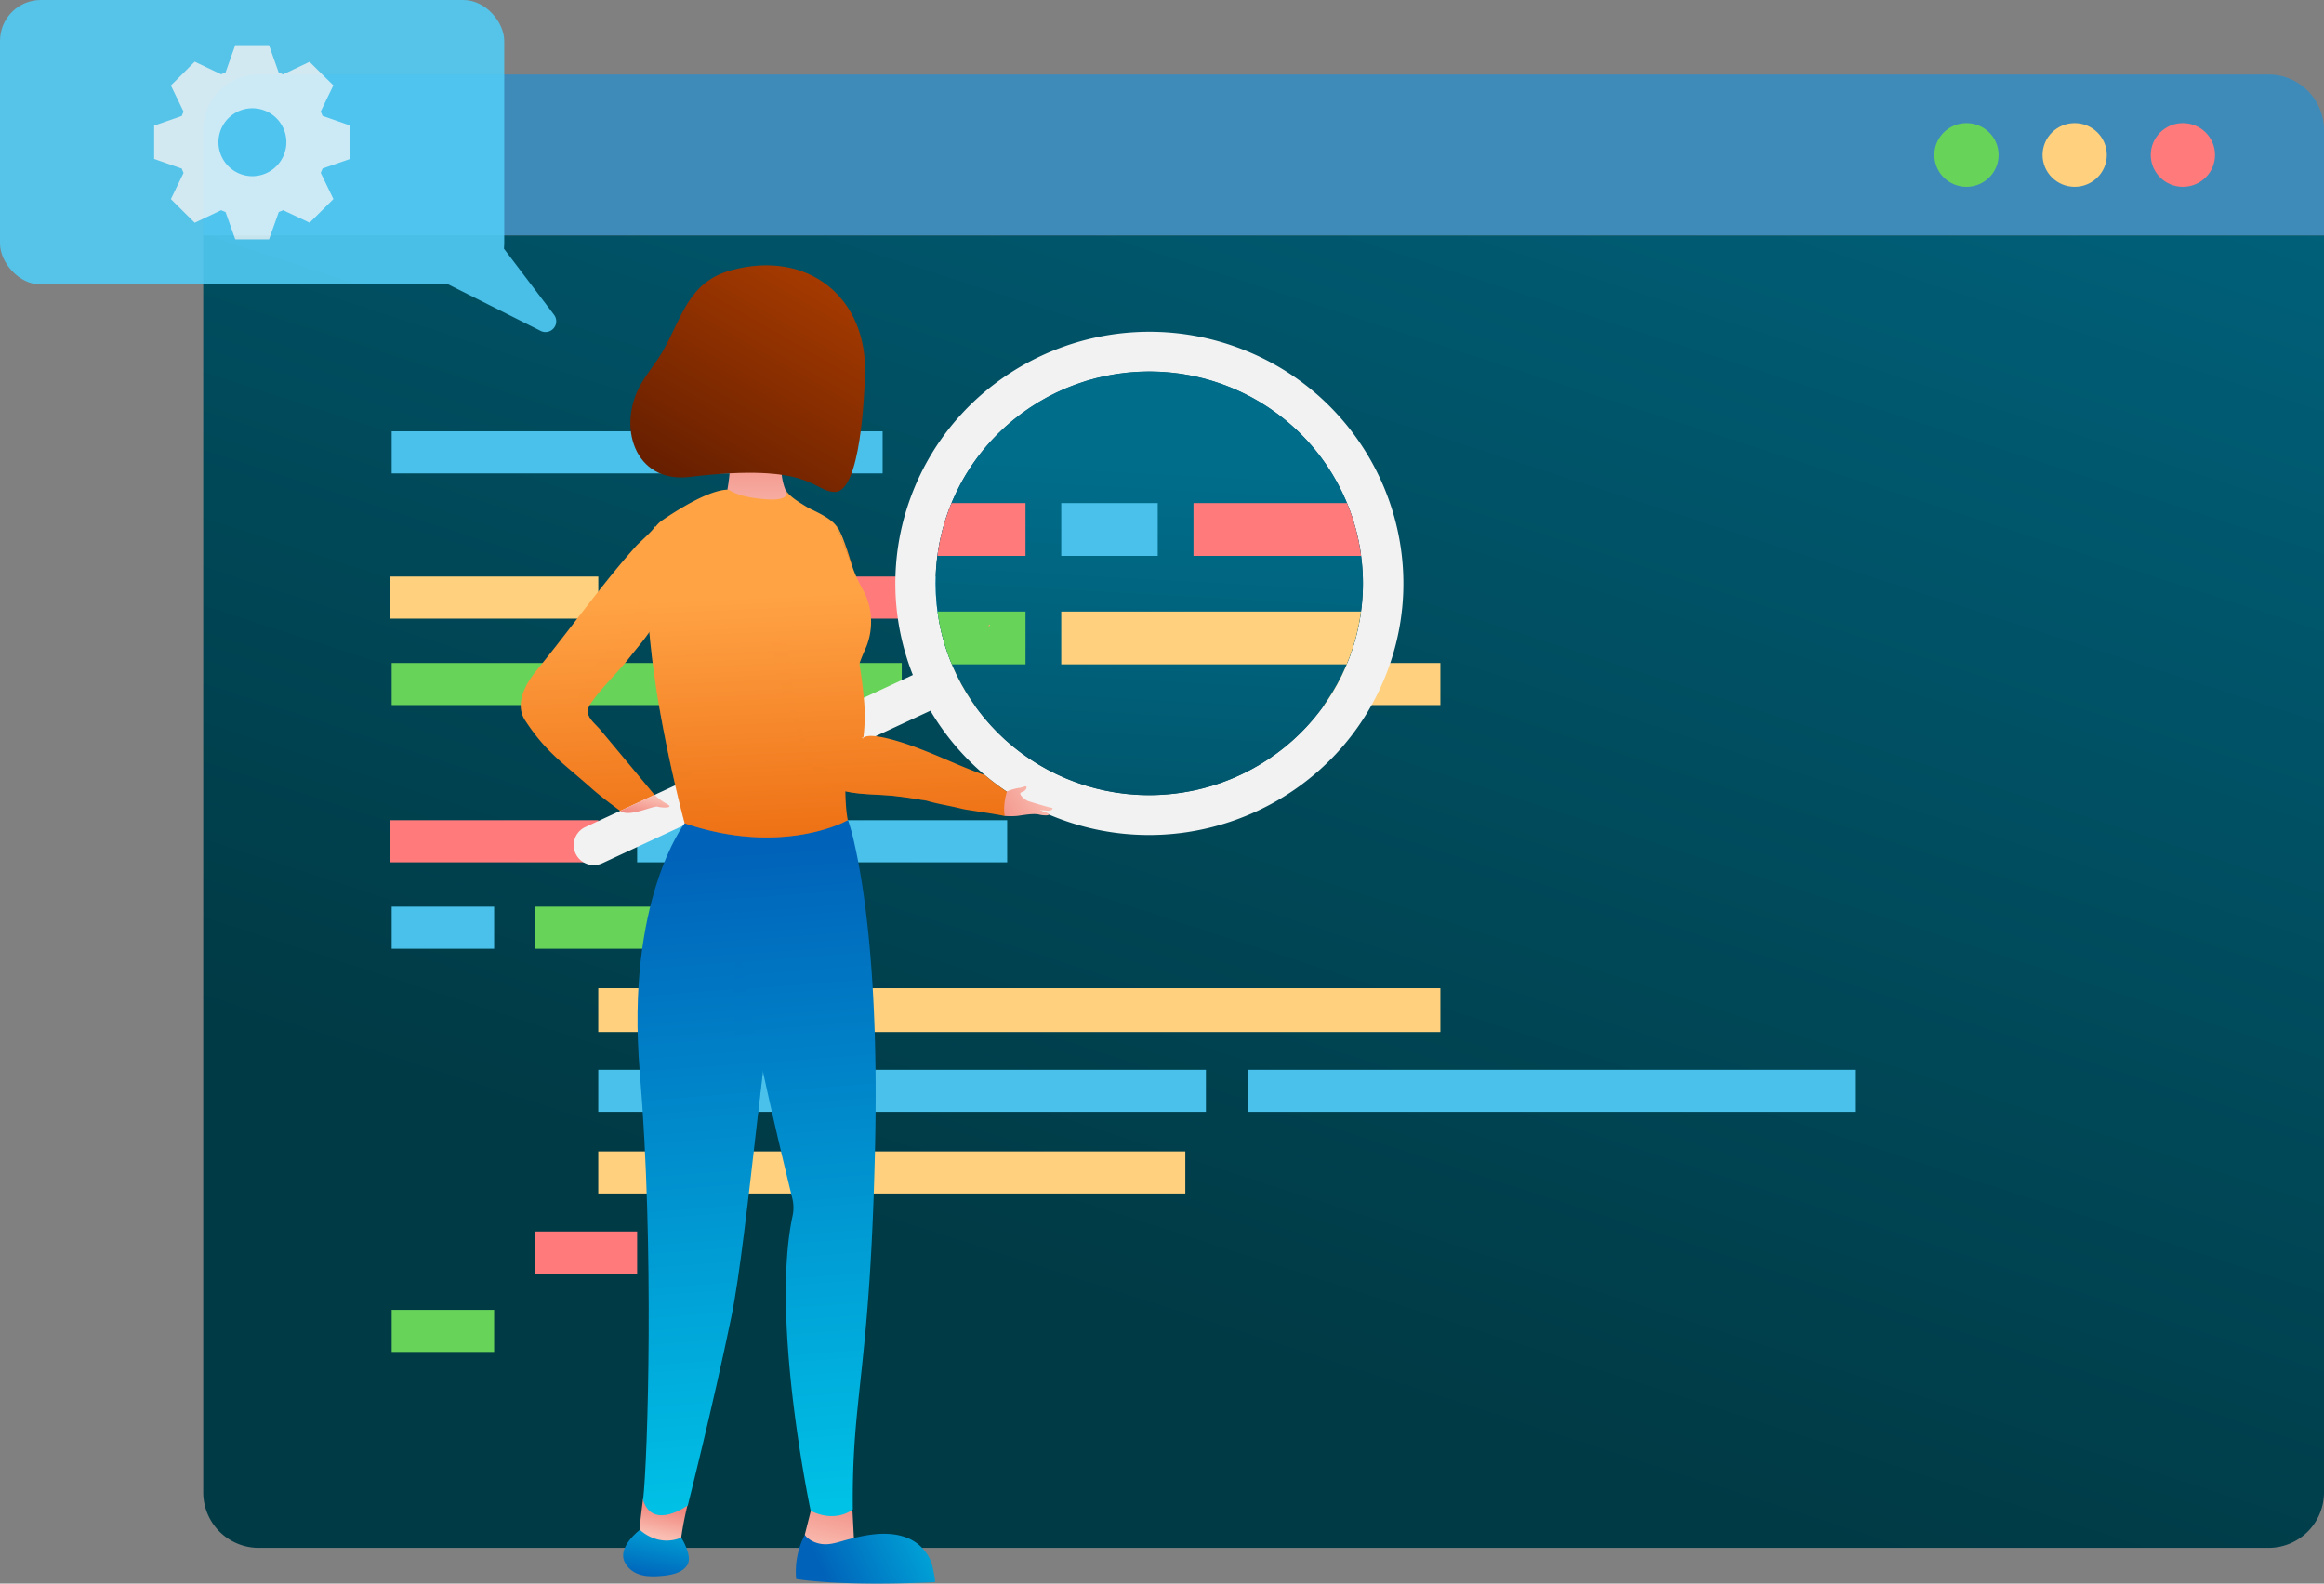 <svg xmlns="http://www.w3.org/2000/svg" xmlns:xlink="http://www.w3.org/1999/xlink" viewBox="0 0 757.3 516.03">
  <rect x="0" y="0" width="757.3" height="516.03" fill="#808080" stroke="none"/>
  <defs>
    <linearGradient id="e3832ead-871d-4376-87ba-7f3dc7a9897f" x1="364.91" y1="427.38" x2="554.82" y2="-157.93" gradientUnits="userSpaceOnUse">
      <stop offset="0" stop-color="#003a45"/>
      <stop offset="1" stop-color="#006d8b"/>
    </linearGradient>
    <linearGradient id="a500d504-95c3-4b50-a389-2340a297dc51" x1="-3368.2" y1="142.13" x2="-3368.2" y2="172.66" gradientTransform="translate(3617.24)" gradientUnits="userSpaceOnUse">
      <stop offset="0" stop-color="#f0877e"/>
      <stop offset="1" stop-color="#fabeb2"/>
    </linearGradient>
    <linearGradient id="ec51eab5-0107-4b0f-a4b4-35cbcf080b82" x1="1749.45" y1="174.48" x2="1688.8" y2="69.64" gradientTransform="matrix(-1, 0, 0, 1, 1972.65, 0)" gradientUnits="userSpaceOnUse">
      <stop offset="0" stop-color="#5c1a00"/>
      <stop offset="1" stop-color="#b94300"/>
    </linearGradient>
    <linearGradient id="b5e7e680-2ed6-4885-8ba7-679a3302cc87" x1="-2547.7" y1="324.51" x2="-2553.2" y2="343.75" gradientTransform="translate(2802.64 39) rotate(-2.77)" xlink:href="#a500d504-95c3-4b50-a389-2340a297dc51"/>
    <linearGradient id="a767353a-16f4-4124-99bb-56e6f3d158ac" x1="2064.35" y1="492.33" x2="2111.4" y2="514.5" gradientTransform="matrix(-1, 0, 0, 1, 2380.69, 0)" gradientUnits="userSpaceOnUse">
      <stop offset="0" stop-color="#00c3e7"/>
      <stop offset="1" stop-color="#0063b9"/>
    </linearGradient>
    <linearGradient id="bcd3b758-10f8-4f79-a4c2-c6e84dfb4b60" x1="2163.56" y1="489.71" x2="2168.28" y2="514.6" xlink:href="#a767353a-16f4-4124-99bb-56e6f3d158ac"/>
    <linearGradient id="a8fdc9c4-427c-4ff5-a3e6-f5a9804ea969" x1="1951.03" y1="578.85" x2="1951.83" y2="588.34" gradientTransform="matrix(-0.99, -0.12, -0.12, 0.99, 2223.75, 153.52)" xlink:href="#a500d504-95c3-4b50-a389-2340a297dc51"/>
    <linearGradient id="fe50340d-7fbe-49ff-8dfb-50782c327778" x1="197.17" y1="309.3" x2="192.09" y2="196.78" gradientUnits="userSpaceOnUse">
      <stop offset="0" stop-color="#e75b00"/>
      <stop offset="1" stop-color="#ffa345"/>
    </linearGradient>
    <linearGradient id="a341fdb5-a758-485a-9def-24dd681e9ed0" x1="362.78" y1="401.74" x2="376.6" y2="152.04" xlink:href="#e3832ead-871d-4376-87ba-7f3dc7a9897f"/>
    <clipPath id="aacf718f-1ca1-4704-adec-957a8618fa02">
      <ellipse cx="374.5" cy="190.08" rx="69.62" ry="69.02" style="fill: none"/>
    </clipPath>
    <linearGradient id="f8dbc17f-b953-45f2-9b3b-13991cc66c0d" x1="322.37" y1="270.11" x2="340.32" y2="258.14" gradientTransform="matrix(1, 0, 0, 1, 0, 0)" xlink:href="#a500d504-95c3-4b50-a389-2340a297dc51"/>
    <linearGradient id="f9e483bb-c8d8-4eda-b893-9cea73bc072f" x1="206.11" y1="308.88" x2="201.03" y2="196.37" xlink:href="#fe50340d-7fbe-49ff-8dfb-50782c327778"/>
    <linearGradient id="a601d98c-e70b-4243-a83d-51cdd4b340a0" x1="244.66" y1="495.92" x2="227.96" y2="278.88" gradientTransform="matrix(1, 0, 0, 1, 0, 0)" xlink:href="#a767353a-16f4-4124-99bb-56e6f3d158ac"/>
    <linearGradient id="f9f6ee65-59bc-4a5b-adef-b6284f03328d" x1="-2031.52" y1="188.38" x2="-2033.6" y2="175.34" gradientTransform="matrix(-1, 0, 0, 1, -1757.76, 0)" xlink:href="#fe50340d-7fbe-49ff-8dfb-50782c327778"/>
    <linearGradient id="a4262588-f64d-4d95-b242-949e18bdb246" x1="-2023.1" y1="215.23" x2="-2023.17" y2="214.82" gradientTransform="matrix(-1, 0, 0, 1, -1757.76, 0)" xlink:href="#fe50340d-7fbe-49ff-8dfb-50782c327778"/>
    <linearGradient id="bcb1d27a-38eb-49de-a70e-be7b81e648ad" x1="259.55" y1="494.8" x2="242.85" y2="277.73" gradientTransform="matrix(1, 0, 0, 1, 0, 0)" xlink:href="#a767353a-16f4-4124-99bb-56e6f3d158ac"/>
    <linearGradient id="acf11c88-c8da-4e39-926d-1547dff9f986" x1="276.49" y1="493.67" x2="259.79" y2="276.6" gradientTransform="matrix(1, 0, 0, 1, 0, 0)" xlink:href="#a767353a-16f4-4124-99bb-56e6f3d158ac"/>
    <linearGradient id="a6279c18-18c0-4d86-b765-fda683380780" x1="252.2" y1="306.83" x2="247.11" y2="194.3" xlink:href="#fe50340d-7fbe-49ff-8dfb-50782c327778"/>
    <linearGradient id="f85a34ea-6c53-430b-9fb0-b91ff2144aad" x1="321.78" y1="204.18" x2="322.72" y2="203.59" gradientTransform="matrix(1, 0, 0, 1, 0, 0)" xlink:href="#a500d504-95c3-4b50-a389-2340a297dc51"/>
    <linearGradient id="ff24b6ea-3e59-42aa-b849-8cbadffb4084" x1="353.51" y1="164.03" x2="354.01" y2="163.71" gradientTransform="matrix(1, 0, 0, 1, 0, 0)" xlink:href="#a500d504-95c3-4b50-a389-2340a297dc51"/>
    <linearGradient id="ee9b6148-6326-439b-a3b8-272e758fe91b" x1="322.38" y1="204.2" x2="322.29" y2="203.68" xlink:href="#fe50340d-7fbe-49ff-8dfb-50782c327778"/>
    <linearGradient id="ffbcbaf7-139e-4a24-ba5a-e8f1b1c87dd6" x1="362.89" y1="166.44" x2="362.86" y2="166.27" gradientTransform="matrix(1, 0, 0, 1, 0, 0)" xlink:href="#a500d504-95c3-4b50-a389-2340a297dc51"/>
    <linearGradient id="f54fb7c2-1aec-4a81-9e7e-ade0d9f62979" x1="322.06" y1="204.42" x2="322.63" y2="203.45" gradientTransform="matrix(1, 0, 0, 1, 0, 0)" xlink:href="#a500d504-95c3-4b50-a389-2340a297dc51"/>
    <linearGradient id="a918bf33-a749-41f1-98f2-a175d51f8269" x1="353.67" y1="164.05" x2="353.87" y2="163.7" gradientTransform="matrix(1, 0, 0, 1, 0, 0)" xlink:href="#a500d504-95c3-4b50-a389-2340a297dc51"/>
    <linearGradient id="f50aee9a-8a79-4cf9-b628-7031f2600bfb" x1="246.99" y1="307.07" x2="241.9" y2="194.52" xlink:href="#fe50340d-7fbe-49ff-8dfb-50782c327778"/>
    <linearGradient id="ba8b5f62-4f44-4e8b-9fff-a7f009de73dc" x1="278.67" y1="305.63" x2="273.59" y2="193.13" xlink:href="#fe50340d-7fbe-49ff-8dfb-50782c327778"/>
    <linearGradient id="ab007d86-fcab-44f2-a5a5-810a418f1c37" x1="284.31" y1="305.44" x2="279.22" y2="192.83" xlink:href="#fe50340d-7fbe-49ff-8dfb-50782c327778"/>
    <linearGradient id="a14ea09d-1b09-4f9b-9bc2-6247f7f3171a" x1="292.88" y1="305.03" x2="287.8" y2="192.48" xlink:href="#fe50340d-7fbe-49ff-8dfb-50782c327778"/>
    <linearGradient id="a0a5386b-2ea9-4e0c-83e2-ee2e74c7a625" x1="279.78" y1="305.62" x2="274.7" y2="193.06" xlink:href="#fe50340d-7fbe-49ff-8dfb-50782c327778"/>
    <linearGradient id="bad7bdb9-d923-4036-bc1b-ebb1c4b879b9" x1="209.6" y1="266.16" x2="210.91" y2="259.51" gradientTransform="matrix(1, 0, 0, 1, 0, 0)" xlink:href="#a500d504-95c3-4b50-a389-2340a297dc51"/>
  </defs>
  <g style="isolation: isolate">
    <g id="facb9dc4-5b24-4d77-bd81-85f082e87d51" data-name="Calque 2">
      <g id="e42a64b2-5e36-4270-a667-2911b19b59d2" data-name="69">
        <g id="a46f6cf9-5b14-43a0-bc19-52dc9f078b1f" data-name="4">
          <g>
            <path d="M757.3,42.28a18.08,18.08,0,0,0-18.16-18H84.39a18.08,18.08,0,0,0-18.16,18V76.72H757.3Z" style="fill: #3e8bba"/>
            <g>
              <path d="M66.23,76.72V486.39a18.08,18.08,0,0,0,18.16,18H739.14a18.08,18.08,0,0,0,18.16-18V76.72Z" style="fill: url(#e3832ead-871d-4376-87ba-7f3dc7a9897f)"/>
              <g>
                <rect x="127.63" y="140.55" width="159.98" height="13.71" style="fill: #49c1ea"/>
                <rect x="127.63" y="216.05" width="166.22" height="13.71" style="fill: #68d359"/>
                <rect x="303.14" y="216.05" width="166.22" height="13.71" style="fill: #ffd07d"/>
                <rect x="127.1" y="187.88" width="67.86" height="13.71" style="fill: #ffd07d"/>
                <rect x="207.62" y="187.88" width="50.12" height="13.71" style="fill: #49c1ea"/>
                <rect x="268.8" y="187.88" width="25.06" height="13.71" style="fill: #ff7b7b"/>
                <rect x="303.14" y="187.88" width="25.06" height="13.71" style="fill: #49c1ea"/>
                <rect x="337.48" y="187.88" width="89.02" height="13.71" style="fill: #ff7b7b"/>
                <rect x="127.63" y="295.45" width="33.39" height="13.71" style="fill: #49c1ea"/>
                <rect x="174.23" y="401.31" width="33.39" height="13.71" style="fill: #ff7b7b"/>
                <rect x="127.63" y="426.84" width="33.39" height="13.71" style="fill: #68d359"/>
                <rect x="174.23" y="295.45" width="107.1" height="13.71" style="fill: #68d359"/>
                <rect x="194.95" y="322.01" width="274.41" height="14.29" style="fill: #ffd07d"/>
                <rect x="194.95" y="348.61" width="198.01" height="13.71" style="fill: #49c1ea"/>
                <rect x="406.75" y="348.61" width="198.01" height="13.71" style="fill: #49c1ea"/>
                <rect x="194.95" y="375.21" width="191.3" height="13.71" style="fill: #ffd07d"/>
                <rect x="127.1" y="267.28" width="67.86" height="13.71" style="fill: #ff7b7b"/>
                <rect x="207.62" y="267.28" width="120.58" height="13.71" style="fill: #49c1ea"/>
              </g>
              <g>
                <ellipse cx="676.06" cy="50.5" rx="10.47" ry="10.38" style="fill: #ffd07d"/>
                <ellipse cx="711.32" cy="50.5" rx="10.47" ry="10.38" style="fill: #ff7b7b"/>
                <ellipse cx="640.8" cy="50.5" rx="10.47" ry="10.38" style="fill: #68d359"/>
              </g>
            </g>
          </g>
          <g>
            <path d="M255.28,139.08s-4.23,23.37,5.76,25.18c0,0-12.37,13.06-24-4.74,0,0,2.33-12.2,0-21.76Z" style="fill: url(#a500d504-95c3-4b50-a389-2340a297dc51)"/>
            <path d="M237.85,88.17l.41-.11c25.07-6.86,44.66,8.93,43.61,34.5-.22,5.55-1.39,37.76-9.8,37.74-7.26,0-7.19-9.73-47.32-4.89-18.1,2.19-24-16.86-15.55-30.84,2.07-3.45,4.68-6.56,6.7-10C222.23,103.55,224.2,92.12,237.85,88.17Z" style="fill: url(#ec51eab5-0107-4b0f-a4b4-35cbcf080b82)"/>
            <g>
              <path d="M277.69,490.63s.46,7.85.56,10.66c.05,1.24-13.16,7.27-16-1.19l2.14-8.45,10.62-2.2Z" style="fill: url(#b5e7e680-2ed6-4885-8ba7-679a3302cc87)"/>
              <path d="M304.62,515.55c-30.87,1.51-45.18-1-45.18-1a25.79,25.79,0,0,1,2.84-14.43c-.17.28,1.51,1.53,1.73,1.67a8.66,8.66,0,0,0,2.49,1.09c3.2.88,5.94-.15,9-1,6.38-1.72,13.59-3.26,20-.8a13.86,13.86,0,0,1,8.18,8.66C303.8,510.06,305,515.53,304.62,515.55Z" style="fill: url(#a767353a-16f4-4124-99bb-56e6f3d158ac)"/>
            </g>
            <g>
              <path d="M208.52,498.51s-7.52,5.62-4.92,10.59,8.43,4.71,11.39,4.49,7.19-.69,9-3.66-2-8.87-2-8.87Z" style="fill: url(#bcd3b758-10f8-4f79-a4c2-c6e84dfb4b60)"/>
              <path d="M208.52,498.51s5.66,5.73,13.45,2.55a109.88,109.88,0,0,1,2.13-10.86c-2.87,1-7.88,1.59-14.56-1.74C208.76,494.53,208.33,498.47,208.52,498.51Z" style="fill: url(#a8fdc9c4-427c-4ff5-a3e6-f5a9804ea969)"/>
            </g>
            <path d="M219.12,266s-2.7.91-5.39,6.88c-5.55-4.38-15.7-11.29-21-16-9.13-8.13-14.83-11.74-21.63-22.15-3.49-5.36.13-11.85,3.62-16.12,8.81-10.77,16.95-22,25.8-32.78,2.21-2.68,4.46-5.33,6.78-7.92.88-1,6.31-5.71,6.19-6.62,0,0,.67,5.17,1.2,11.22a104,104,0,0,1,.51,14.89c-.47,5.88-6.47,12.2-9.9,16.61-4,5.16-9.19,9.86-12.83,15.21a4.73,4.73,0,0,0-.94,2.48c-.1,2.43,2.47,4.17,4.5,6.61q4.32,5.15,8.61,10.32C209.48,254.45,214.28,260.25,219.12,266Z" style="fill: url(#fe50340d-7fbe-49ff-8dfb-50782c327778)"/>
            <g>
              <path d="M402.63,113c-42.91-15.38-90.43,6.72-105.94,49.25a81,81,0,0,0,.77,57.7L190.72,269.52a6.49,6.49,0,0,0,.55,12,6.64,6.64,0,0,0,5-.23L303.18,231.6a82.3,82.3,0,0,0,43.18,35.62c42.91,15.37,90.43-6.72,106-49.25S445.53,128.33,402.63,113ZM350.82,255c-36.1-12.94-54.85-52.58-41.8-88.37s53-54.38,89.15-41.44S453,177.76,440,213.55,386.93,267.93,350.82,255Z" style="fill: #f2f2f2"/>
              <ellipse cx="374.5" cy="190.08" rx="69.62" ry="69.02" style="fill: url(#a341fdb5-a758-485a-9def-24dd681e9ed0)"/>
              <g style="clip-path: url(#aacf718f-1ca1-4704-adec-957a8618fa02)">
                <g>
                  <rect x="125.61" y="104.56" width="200.73" height="17.2" style="fill: #49c1ea"/>
                  <rect x="125.61" y="199.28" width="208.56" height="17.2" style="fill: #68d359"/>
                  <rect x="345.82" y="199.28" width="208.56" height="17.2" style="fill: #ffd07d"/>
                  <rect x="124.93" y="163.94" width="85.14" height="17.2" style="fill: #ffd07d"/>
                  <rect x="225.97" y="163.94" width="62.89" height="17.2" style="fill: #49c1ea"/>
                  <rect x="302.73" y="163.94" width="31.44" height="17.2" style="fill: #ff7b7b"/>
                  <rect x="345.82" y="163.94" width="31.44" height="17.2" style="fill: #49c1ea"/>
                  <rect x="388.91" y="163.94" width="111.7" height="17.2" style="fill: #ff7b7b"/>
                  <rect x="125.61" y="298.92" width="41.9" height="17.2" style="fill: #49c1ea"/>
                  <rect x="184.07" y="431.74" width="41.9" height="17.2" style="fill: #ff7b7b"/>
                  <rect x="125.61" y="463.78" width="41.9" height="17.2" style="fill: #68d359"/>
                  <rect x="184.07" y="298.92" width="134.38" height="17.2" style="fill: #68d359"/>
                  <rect x="210.07" y="332.24" width="344.31" height="17.93" style="fill: #ffd07d"/>
                  <rect x="210.07" y="365.62" width="248.45" height="17.2" style="fill: #49c1ea"/>
                  <rect x="475.82" y="365.62" width="248.45" height="17.2" style="fill: #49c1ea"/>
                  <rect x="210.07" y="398.99" width="240.03" height="17.2" style="fill: #ffd07d"/>
                  <rect x="124.93" y="263.57" width="85.14" height="17.2" style="fill: #ff7b7b"/>
                  <rect x="225.97" y="263.57" width="151.29" height="17.2" style="fill: #49c1ea"/>
                </g>
              </g>
            </g>
            <path d="M341.33,264.19c1,.18,2.38-.79,1.22-1-.27,0-.8-.17-1.47-.35-1.68-.46-4.19-1.21-5.44-1.61l-.68-.21a6.52,6.52,0,0,1-2.07-1.6c-.45-.53-.61-1,0-1.25,1.47-.48,1.71-1.39,1.59-1.81s-1.83.48-2.63.42a18.09,18.09,0,0,0-3.81,1.16l-2.14,1.77.07.26-1.56,1.53,2.88,4.38a24,24,0,0,0,4.2,0c1.8-.23,5.13-.87,7-.46a9,9,0,0,0,2.63.27h0a1.09,1.09,0,0,0,.73-.27h0c.26-.33-2.19-1.12-2.93-1.35l-.17-.06h0A18.27,18.27,0,0,1,341.33,264.19Z" style="fill: url(#f8dbc17f-b953-45f2-9b3b-13991cc66c0d)"/>
            <path d="M215.22,197.43c-.47,5.88-6.47,12.2-9.9,16.61-4,5.16-9.19,9.86-12.83,15.21a4.73,4.73,0,0,0-.94,2.48c-.1,2.43,2.47,4.17,4.5,6.61-12.93-4.75-9.12-13.47,4-29.06s11.37-30.77,11.37-30.77l3.24,4A104,104,0,0,1,215.22,197.43Z" style="opacity: 0.5;mix-blend-mode: multiply;fill: url(#f9e483bb-c8d8-4eda-b893-9cea73bc072f)"/>
            <path d="M260.16,272.14c-2.43,9.88-4.71,23.8-6.86,39.42-2.23,16.15-4.31,34.13-6.28,51.35-3.15,27.55-6,53.15-8.7,66.19-6,29.08-14.19,61.45-14.19,61.45s-11.41,8.32-14.58-1.74c1.55-13.35,3.67-83.12-1.06-139.31s14.6-81.19,14.6-81.19S269.15,235.67,260.16,272.14Z" style="fill: url(#a601d98c-e70b-4243-a83d-51cdd4b340a0)"/>
            <path d="M272.63,171.33c.08.24,2.9,7.93,5.42,14.36C276.34,179.76,274.34,173.8,272.63,171.33Z" style="fill: url(#f9f6ee65-59bc-4a5b-adef-b6284f03328d)"/>
            <path d="M265.91,214.8l-1,.25A6.49,6.49,0,0,0,265.91,214.8Z" style="opacity: 0.3;mix-blend-mode: multiply;fill: url(#a4262588-f64d-4d95-b242-949e18bdb246)"/>
            <path d="M253.3,311.56c-2.23,16.15-4.31,34.13-6.28,51.35C233.61,341.38,241.3,300,241.3,300Z" style="opacity: 0.5;mix-blend-mode: multiply;fill: url(#bcb1d27a-38eb-49de-a70e-be7b81e648ad)"/>
            <path d="M258.19,390.52a12.67,12.67,0,0,1,.08,5.68c-7.29,34.07,5.9,96.14,5.9,96.14,8.43,4.11,13.73-.47,13.73-.47-.39-38.06,5.75-44.58,7.29-120.25,1.09-53.78-3.81-83.73-6.73-96.56a70.57,70.57,0,0,0-2.06-7.6l-20.58-5.93s-.79.92-2,2.58c-3.29,4.45-9.67,14.25-12.19,26.1A46.32,46.32,0,0,0,240.56,301C241,319.6,254.83,376.87,258.19,390.52Z" style="fill: url(#acf11c88-c8da-4e39-926d-1547dff9f986)"/>
            <path d="M283.84,202.68a21.41,21.41,0,0,1-1.88,8.85,57.53,57.53,0,0,0-2.84,7.57h0a50.09,50.09,0,0,0-1.72,8.35c0,.15,0,.31-.06.46l-.12,1.13c-.18,1.66-.35,3.34-.51,5v0c-1.32,13.18-1.8,26.25-.45,33.24-.06,0-.51.29-1.34.67h0c-4.56,2.09-20.21,8-42.62,2.91a87.74,87.74,0,0,1-9.16-2.59v0c-.11-.37-1.71-6.33-3.74-15.28-1.88-8.33-4.13-19.25-5.86-30.69a.42.42,0,0,1,0-.07c-.44-2.92-.85-5.89-1.2-8.84l0-.17h0c-.21-1.82-.42-3.63-.59-5.43,0-.34-.07-.68-.1-1-1.12-11.81-1.27-23.15.51-31.81a8.71,8.71,0,0,1,3.64-5.43c5-3.43,15.55-10.11,21.7-10,0,0,3.15,2.83,13.85,3.24,6.29,0,5-2.57,4.71-3.19.91,2,4.06,3.87,5.78,4.95a25.59,25.59,0,0,0,2.85,1.59l0,0,.48.22,0,0c2.33,1.14,6,3,7.46,5.19a9.12,9.12,0,0,1,.71,1.56c1.45,3.85,3,7.72,4.43,11.64a47.4,47.4,0,0,0,3.45,7.49A21.18,21.18,0,0,1,283.84,202.68Z" style="fill: url(#a6279c18-18c0-4d86-b765-fda683380780)"/>
            <path d="M322.41,203.62l.18.22-.5.21.08-.12Z" style="fill: url(#f85a34ea-6c53-430b-9fb0-b91ff2144aad)"/>
            <path d="M353.42,163.54a9.31,9.31,0,0,0,.72.64A7.76,7.76,0,0,1,353.42,163.54Z" style="fill: url(#ff24b6ea-3e59-42aa-b849-8cbadffb4084)"/>
            <path d="M322.59,203.84l-.5.21.08-.12.24-.31Z" style="fill: url(#ee9b6148-6326-439b-a3b8-272e758fe91b)"/>
            <path d="M362.61,166.5a3.32,3.32,0,0,0,.54-.25A3.32,3.32,0,0,1,362.61,166.5Z" style="fill: url(#ffbcbaf7-139e-4a24-ba5a-e8f1b1c87dd6)"/>
            <path d="M322.41,203.62l.18.22-.5.21.08-.12Z" style="fill: url(#f54fb7c2-1aec-4a81-9e7e-ade0d9f62979)"/>
            <path d="M353.42,163.54a9.31,9.31,0,0,0,.72.64A7.76,7.76,0,0,1,353.42,163.54Z" style="fill: url(#a918bf33-a749-41f1-98f2-a175d51f8269)"/>
            <path d="M274.88,268c-4.56,2.09-20.21,8-42.62,2.91a87.74,87.74,0,0,1-9.16-2.59v0c-.11-.37-1.71-6.33-3.74-15.28-1.88-8.33-4.13-19.25-5.86-30.69.39,2,8.93,45.33,35.86,46.24C266.26,269.14,272.55,268.54,274.88,268Z" style="opacity: 0.5;mix-blend-mode: multiply;fill: url(#f50aee9a-8a79-4cf9-b628-7031f2600bfb)"/>
            <path d="M279.11,219.11a50.09,50.09,0,0,0-1.72,8.35c0,.15,0,.31-.06.46l-.12,1.13c-5.37,3.23-6.29,15.41-5.74,8.41C272.08,229.82,278.9,219.43,279.11,219.11Z" style="fill: url(#ba8b5f62-4f44-4e8b-9fff-a7f009de73dc)"/>
            <g>
              <path d="M281.34,240.42s0,0,0-.08S281.42,240.36,281.34,240.42Z" style="fill: url(#ab007d86-fcab-44f2-a5a5-810a418f1c37)"/>
              <path d="M327.25,264.81c0,.3.25.83.06,1.1-2.7-.66-12.1-1.94-13.62-2.3-5.6-1.35-7.46-1.45-12-2.75l-.59-.1h0l-2-.32c-1.51-.25-3-.46-4.53-.67l-2.57-.33c-.81-.1-1.66-.18-2.52-.24s-1.78-.12-2.69-.17l-1.67-.09-1.1-.06c-1.45-.08-2.92-.18-4.36-.34-1.09-.12-2.17-.27-3.22-.47l-.78-.17c-.65-.14-1.29-.3-1.92-.49l-.29-.1a15.35,15.35,0,0,1-6.21-3.57l-.3-.32a13.89,13.89,0,0,1-1.14-1.36l-.45-.65c-.4-.58-.76-1.15-1.1-1.72a37.5,37.5,0,0,1-2.4-4.84l-.27-.67c-.44-1.11-.84-2.23-1.22-3.36s-.69-2.12-1.05-3.2c-.39-1.24-.8-2.49-1.24-3.77-.25-.72-.51-1.45-.79-2.19-.18-.48-.38-1-.58-1.47-.74-1.8-1.43-3.78-2.07-5.87a95.82,95.82,0,0,1-2.94-12.66c-.13-.75-.23-1.48-.33-2.2a.17.17,0,0,0,0-.07,19.51,19.51,0,0,1,.44-8.32c3.38-10.88,10.31-20.79,16.86-30.06,4.27,13.5,11.28,38.14,12.81,56.32a56.71,56.71,0,0,1-.13,13c-.13,0-.53.12-.46.06s-.21,0-.11,0a3.17,3.17,0,0,1,.49.28c.14-.15-.09-.12.07-.26.72-.6,2.17-.7,4-.5,5,.54,12.67,3.41,14.13,4,6.35,2.41,10.11,4.24,15.57,6.44,2.11.85,3.88,1.56,5.83,2.19a79.37,79.37,0,0,0,7.24,5.47A19.11,19.11,0,0,0,327.25,264.81Z" style="fill: url(#a14ea09d-1b09-4f9b-9bc2-6247f7f3171a)"/>
              <path d="M301.86,261a85.45,85.45,0,0,0-9.83-1.56c-8.74-1.11-20.52.49-26.21-7.39-5-7-5.82-13.92-9.11-21.87a97.44,97.44,0,0,1-5.38-20.8c1.84-.14,4.23-4.62,5.31.87,2.32,11.83,1.39,32.54,13.19,40.33C281.45,258.26,290.09,257,301.86,261Z" style="opacity: 0.5;mix-blend-mode: multiply;fill: url(#a0a5386b-2ea9-4e0c-83e2-ee2e74c7a625)"/>
            </g>
            <path d="M213.28,259a20.2,20.2,0,0,0,4.1,3c2.48,1.36-1.47,1.32-3,.87s-9.3,3.6-12.26,1.38Z" style="fill: url(#bad7bdb9-d923-4036-bc1b-ebb1c4b879b9)"/>
          </g>
          <g style="opacity: 0.9">
            <g>
              <rect width="164.31" height="92.69" rx="13.3" transform="translate(164.31 92.69) rotate(180)" style="fill: #51caf4"/>
              <path d="M152.21,65.21l28.36,37.41a3.5,3.5,0,0,1-4.4,5.2L133.06,86.13Z" style="fill: #51caf4"/>
            </g>
            <path d="M114.09,51.79V40.9l-9-3.14c-.18-.48-.38-.95-.59-1.41l4.13-8.54L104.74,24l-3.88-3.85-8.62,4.1c-.46-.21-.94-.41-1.42-.59l-3.17-8.93h-11L73.5,23.62c-.49.18-1,.38-1.43.59l-8.62-4.1L59.57,24l-3.88,3.85,4.13,8.54c-.21.46-.41.93-.59,1.41l-9,3.14V51.79l9,3.14c.18.48.38,1,.59,1.42l-4.13,8.53,3.88,3.85,3.88,3.85,8.62-4.09c.47.21.94.41,1.43.59L76.67,78h11l3.17-8.93c.48-.18,1-.38,1.42-.59l8.62,4.09,3.88-3.85,3.88-3.85-4.13-8.54c.21-.46.41-.93.59-1.41ZM82.16,57.42A11.07,11.07,0,1,1,93.32,46.35,11.12,11.12,0,0,1,82.16,57.42Z" style="fill: #fff;opacity: 0.8"/>
          </g>
        </g>
      </g>
    </g>
  </g>
</svg>
